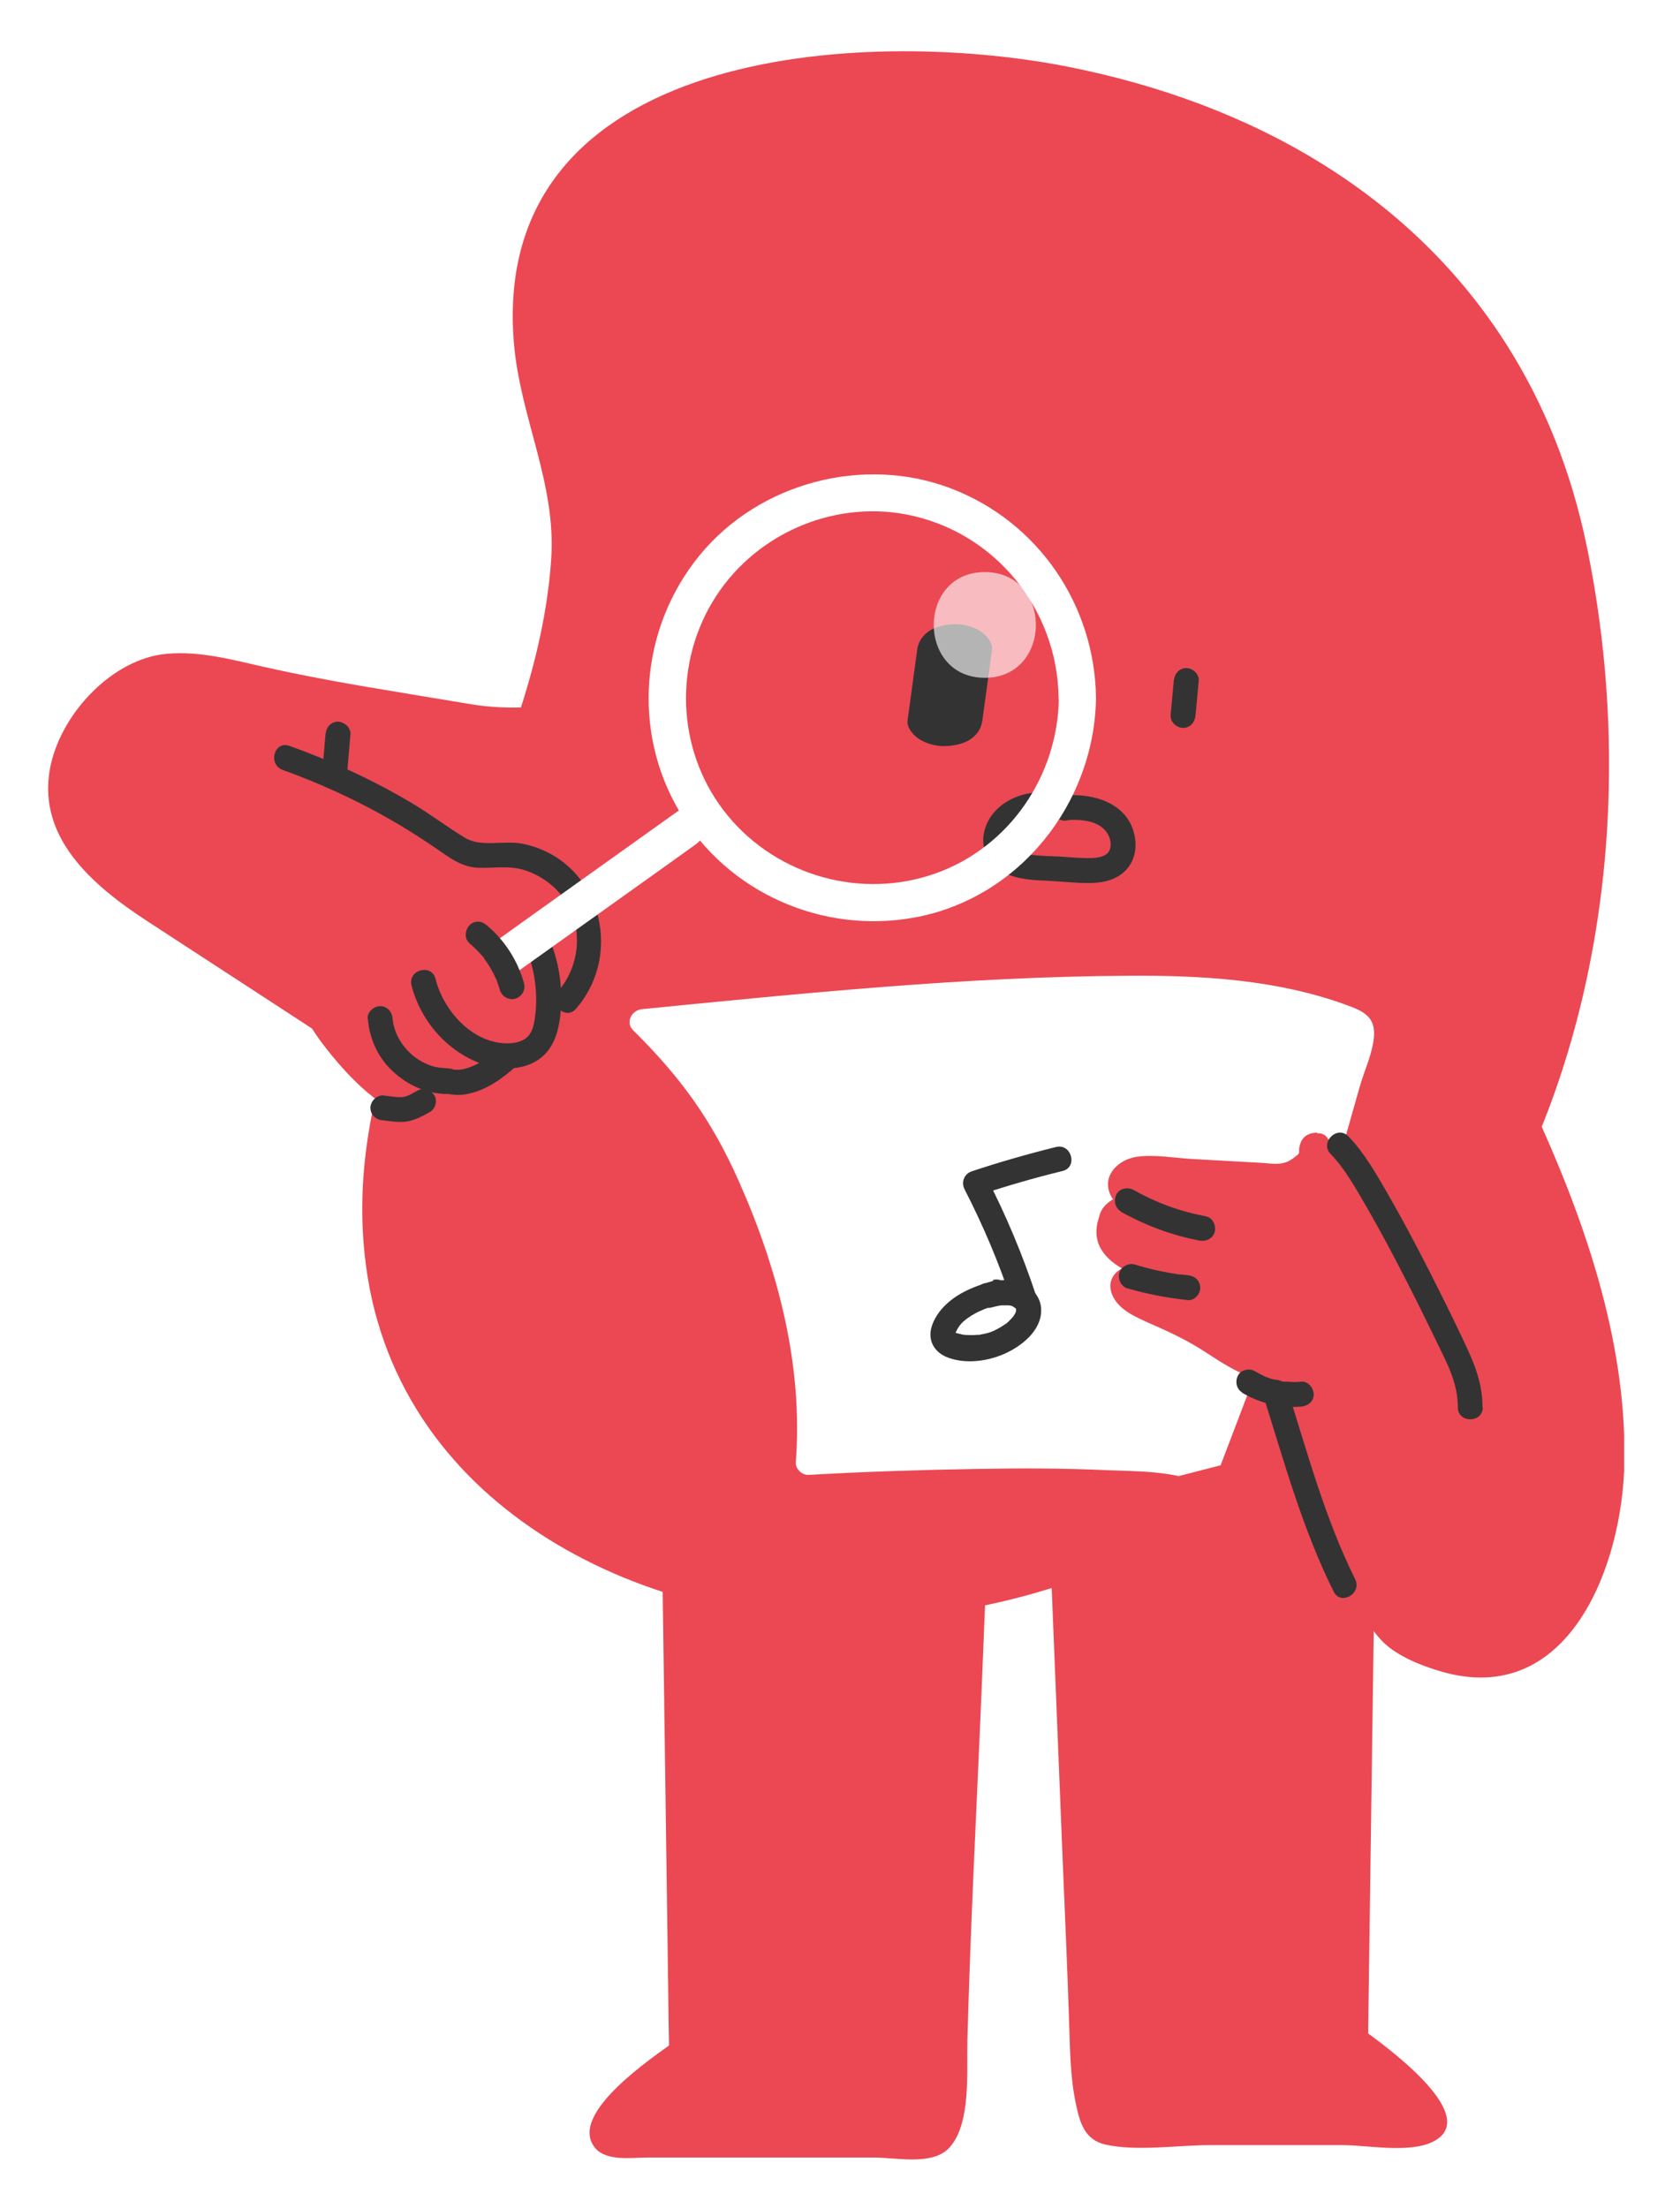<svg width="140" height="184" viewBox="0 0 140 184" fill="none" xmlns="http://www.w3.org/2000/svg">
<g clip-path="url(#clip0_286_1518)" filter="url(#filter0_d_286_1518)">
<path d="M125.413 24.977C117.579 12.551 104.488 4.842 88.738 1.766C71.927 -1.496 41.133 0.249 43.065 24.457C43.564 30.733 46.618 36.177 46.182 42.618C45.745 49.101 43.771 55.21 41.444 61.216C36.395 74.348 28.831 86.878 30.743 101.423C33.403 121.787 54.348 131.595 72.447 130.764C94.66 129.745 114.005 116.592 124.603 97.496C133.787 80.914 135.844 60.364 132 41.642C130.712 35.366 128.468 29.818 125.413 24.977Z" fill="#EB4853" stroke="#EB4853" stroke-width="0.5" stroke-miterlimit="10"/>
<path d="M111.034 90.805C111.823 88.042 112.613 85.278 113.403 82.514C113.486 82.203 113.569 81.849 113.403 81.558C113.257 81.309 112.987 81.184 112.717 81.081C106.13 78.483 98.878 78.275 91.813 78.4C79.013 78.629 66.254 79.896 53.496 81.164C55.491 83.096 57.34 85.174 59.086 87.335C59.086 87.335 68.727 102.816 67.377 117.901C67.377 117.901 95.304 116.301 100.436 118.67L111.034 90.826V90.805Z" fill="white"/>
<path d="M112.031 91.075C112.468 89.538 112.904 88 113.34 86.462C113.714 85.195 114.442 83.616 114.504 82.286C114.587 80.665 113.507 80.229 112.135 79.73C106.4 77.652 100.187 77.278 94.12 77.32C80.551 77.382 67.003 78.774 53.496 80.104C52.644 80.187 52.083 81.205 52.769 81.87C56.758 85.818 59.314 89.371 61.559 94.421C64.821 101.756 66.94 109.797 66.317 117.881C66.275 118.421 66.837 118.94 67.356 118.92C72.031 118.649 76.707 118.504 81.403 118.421C84.998 118.358 88.613 118.358 92.208 118.525C94.66 118.629 97.59 118.566 99.896 119.543C100.561 119.834 101.164 119.605 101.413 118.92C104.946 109.631 108.478 100.364 112.01 91.075C112.488 89.829 110.473 89.288 110.016 90.514C106.483 99.803 102.951 109.07 99.418 118.358L100.935 117.735C98.691 116.779 96.094 116.655 93.704 116.509C89.984 116.281 86.265 116.26 82.546 116.322C77.496 116.384 72.426 116.551 67.377 116.842L68.416 117.881C69.039 109.631 66.878 101.465 63.616 93.943C62.66 91.74 61.621 89.517 60.374 87.46C58.795 84.821 56.405 82.556 54.224 80.395L53.496 82.161C65.07 81.018 76.644 79.875 88.281 79.501C93.829 79.314 99.418 79.19 104.925 80.042C106.13 80.229 107.335 80.478 108.52 80.79C109.185 80.956 112.052 81.434 112.405 82.223C112.655 82.805 111.533 85.257 111.346 85.922C110.909 87.46 110.473 88.997 110.036 90.535C109.662 91.823 111.678 92.364 112.031 91.096V91.075Z" fill="white"/>
<path d="M112.946 165.964C115.231 167.584 117.288 169.496 119.075 171.657C119.366 172.031 119.678 172.468 119.574 172.925C119.408 173.59 118.535 173.735 117.829 173.735C109.496 173.735 101.143 173.735 92.81 173.735C92.436 173.735 92.042 173.735 91.709 173.548C91.19 173.257 90.982 172.634 90.857 172.052C90.338 169.912 90.109 167.709 90.151 165.506L88.426 122.597L113.631 116.114L112.946 165.943V165.964Z" fill="#EB4853"/>
<path d="M112.426 166.857C113.486 167.626 114.504 168.457 115.46 169.33C116.062 169.891 117.538 170.951 117.787 171.74C118.286 173.278 115.813 172.696 114.836 172.696C113.507 172.696 112.177 172.696 110.826 172.696C105.32 172.696 99.813 172.696 94.307 172.696C92.623 172.696 92.145 172.405 91.647 170.868C91.21 169.517 91.21 167.875 91.19 166.462C91.19 165.984 91.19 165.548 91.19 165.07C91.148 163.844 91.086 162.618 91.044 161.371C90.649 151.397 90.234 141.423 89.839 131.429C89.714 128.478 89.611 125.527 89.486 122.597L88.717 123.595C97.112 121.434 105.527 119.273 113.922 117.112L112.613 116.114C112.405 130.639 112.218 145.143 112.01 159.668L111.927 165.964C111.927 167.294 113.984 167.294 114.005 165.964C114.213 151.439 114.4 136.935 114.608 122.41L114.691 116.114C114.691 115.429 114.026 114.951 113.382 115.117C104.987 117.278 96.572 119.439 88.177 121.6C87.74 121.704 87.387 122.161 87.408 122.597C87.782 132.031 88.177 141.465 88.551 150.899C88.738 155.429 88.945 159.958 89.091 164.488C89.174 166.816 89.174 169.122 89.673 171.408C90.005 172.987 90.421 174.338 92.125 174.732C94.764 175.314 98.13 174.774 100.831 174.774C104.509 174.774 108.166 174.774 111.844 174.774C113.984 174.774 117.455 175.481 119.429 174.483C123.668 172.343 115.127 166.275 113.465 165.07C112.384 164.281 111.346 166.088 112.426 166.857Z" fill="#EB4853"/>
<path d="M116.062 92.841L114.587 98.348C114.442 98.868 114.753 99.491 115.314 99.636C115.875 99.782 116.436 99.47 116.603 98.909L118.078 93.403C118.223 92.883 117.912 92.26 117.351 92.114C116.79 91.969 116.229 92.281 116.062 92.841Z" fill="#333333"/>
<path d="M109.725 91.429C109.558 91.325 109.351 91.491 109.309 91.678C109.268 91.865 109.351 92.052 109.371 92.239C109.475 92.925 108.935 93.569 108.291 93.839C107.647 94.109 106.94 94.067 106.234 94.026C102.784 93.839 99.335 93.631 95.865 93.444C95.283 93.403 94.68 93.382 94.161 93.61C93.641 93.839 93.205 94.421 93.351 94.982C93.496 95.564 94.161 95.834 94.722 96.042C96.488 96.644 98.234 97.247 100 97.849C100 97.849 92.873 95.003 92.478 97.849C92.478 97.849 90.338 100.384 99.231 103.044C100.706 103.481 96.177 102.67 94.639 102.483C94.265 102.442 93.829 102.421 93.579 102.691C93.205 103.107 93.579 103.771 94.036 104.125C95.283 105.143 96.925 105.538 98.358 106.223C99.979 106.992 101.392 108.156 102.951 109.07C104.509 109.984 106.338 110.649 108.083 110.255C108.083 110.255 112.26 128.914 116.27 132.384C116.27 132.384 128.218 140.696 132.852 126.005C132.852 126.005 138.649 114.223 126.66 88.499L109.309 92.239" fill="#EB4853"/>
<path d="M109.725 90.39C109.101 90.431 108.603 90.639 108.374 91.283C108.042 92.177 108.644 91.927 107.647 92.613C106.816 93.195 105.922 92.945 104.966 92.904C103.096 92.8 101.226 92.696 99.356 92.592C97.881 92.509 96.218 92.197 94.743 92.405C93.268 92.613 91.834 93.901 92.499 95.501C92.852 96.353 93.683 96.727 94.494 97.039C96.218 97.704 98.005 98.244 99.772 98.847C101.06 99.283 101.538 97.33 100.333 96.852C98.67 96.187 96.842 95.647 95.034 95.564C94.12 95.522 93.101 95.605 92.374 96.208C91.751 96.707 91.668 97.164 91.585 97.434C90.13 101.797 96.405 102.712 99.065 104.083V102.296C99.709 101.964 99.065 102.171 98.608 102.068C98.088 101.943 97.548 101.901 97.029 101.818C96.281 101.694 95.491 101.507 94.722 101.486C92.956 101.423 91.855 102.878 92.998 104.457C93.621 105.309 94.701 105.787 95.616 106.203C97.382 106.971 98.961 107.699 100.561 108.758C103.055 110.4 105.382 111.73 108.457 111.314L107.169 110.587C108.395 116.052 109.87 121.558 111.948 126.753C112.842 128.997 113.86 131.865 115.855 133.361C117.039 134.255 118.598 134.857 119.99 135.273C130.733 138.494 135.221 126.442 135.366 117.881C135.553 107.532 131.917 97.309 127.636 88.042C127.429 87.605 126.888 87.481 126.473 87.564C120.696 88.81 114.92 90.057 109.122 91.304C107.813 91.595 108.374 93.59 109.683 93.299C115.46 92.052 121.236 90.805 127.034 89.558L125.87 89.081C129.631 97.247 132.79 106.078 133.268 115.158C133.455 118.608 133.268 122.119 132.125 125.403C131.626 126.857 130.317 130.078 128.717 131.636C126.743 133.569 124.104 134.088 121.465 133.507C120.031 133.174 118.307 132.613 117.122 131.678C115.585 130.473 114.712 127.979 113.985 126.192C111.907 120.997 110.431 115.491 109.205 110.026C109.081 109.423 108.457 109.236 107.917 109.299C105.091 109.673 102.868 107.719 100.665 106.307C98.94 105.205 96.966 104.686 95.221 103.647C94.888 103.46 94.535 103.543 95.159 103.605C95.45 103.647 95.74 103.688 96.031 103.73C96.655 103.834 97.257 103.938 97.881 104.021C98.566 104.125 99.481 104.416 100.146 104.083C100.81 103.751 100.831 102.649 100.146 102.296C98.213 101.299 95.886 101.132 94.182 99.657C93.829 99.366 93.579 99.075 93.392 98.68C93.309 98.493 93.434 98.597 93.434 98.473C93.434 98.39 93.101 98.951 93.475 98.41C93.746 98.036 93.517 97.995 93.953 97.746C94.556 97.392 95.803 97.746 96.405 97.87C97.569 98.099 98.712 98.473 99.813 98.888L100.374 96.894C99.252 96.499 98.109 96.125 96.987 95.73C96.301 95.501 94.286 95.086 95.678 94.525C96.488 94.192 98.504 94.67 99.418 94.733C100.707 94.816 102.016 94.878 103.304 94.961C105.008 95.065 107.294 95.584 108.894 94.795C109.351 94.566 109.808 94.213 110.078 93.777C110.39 93.278 110.203 92.364 110.431 92.031L109.538 92.551H109.787C111.117 92.447 111.117 90.369 109.787 90.452L109.725 90.39Z" fill="#EB4853"/>
<path d="M48.447 55.751C46.12 55.875 43.792 55.979 41.486 56.104C34.109 54.857 26.712 53.777 19.439 52.052C17.403 51.574 15.242 51.262 13.164 51.616C10.151 52.114 9.423 53.694 7.47 55.626C7.47 55.626 -0.26 63.73 11.917 71.273L26.753 80.935C26.753 80.935 32.01 89.434 37.434 88.457L48.468 55.73L48.447 55.751Z" fill="#EB4853"/>
<path d="M48.447 54.712C45.413 54.857 42.4 55.21 39.387 54.712C36.374 54.213 33.07 53.673 29.912 53.133C27.294 52.675 24.655 52.177 22.057 51.595C19.46 51.013 16.655 50.223 13.849 50.493C9.444 50.909 5.288 55.273 4.27 59.574C2.816 65.683 7.74 69.818 12.332 72.81L25.278 81.247C25.548 81.413 25.797 81.6 26.068 81.766C26.546 82.057 25.694 81.226 25.964 81.662C26.608 82.68 27.356 83.636 28.145 84.551C30.431 87.21 33.673 90.057 37.434 89.558C37.912 89.496 38.265 89.268 38.431 88.79C42.109 77.88 45.787 66.971 49.465 56.062C49.901 54.795 47.886 54.255 47.47 55.501C43.792 66.41 40.114 77.32 36.436 88.229L37.434 87.46C34.151 87.896 31.429 85.236 29.475 82.909C28.665 81.933 28.042 80.665 27.023 79.917C23.47 77.257 19.501 75.013 15.782 72.582C11.875 70.026 6.307 67.283 6.078 62.026C5.912 57.974 9.881 53.029 13.829 52.571C16.675 52.239 19.501 53.195 22.265 53.777C25.029 54.358 28.021 54.919 30.909 55.418C33.797 55.917 36.707 56.374 39.595 56.873C42.483 57.371 45.475 56.977 48.426 56.831C49.756 56.769 49.756 54.691 48.426 54.753L48.447 54.712Z" fill="#EB4853"/>
<path d="M105.257 112.249C107.003 117.797 108.54 123.429 111.138 128.644C111.74 129.849 113.527 128.79 112.925 127.605C110.41 122.535 108.956 117.07 107.252 111.709C106.857 110.442 104.841 110.982 105.257 112.27V112.249Z" fill="#333333"/>
<path d="M23.532 60.156C26.525 61.236 29.413 62.545 32.177 64.104C33.506 64.852 34.795 65.662 36.062 66.514C37.33 67.366 38.369 68.281 39.906 68.322C41.299 68.364 42.504 68.094 43.875 68.571C45.122 69.008 46.286 69.86 47.034 70.94C48.634 73.267 48.343 76.509 46.514 78.608C45.642 79.605 47.096 81.081 47.989 80.083C52.104 75.345 49.922 67.636 43.584 66.327C42.005 65.995 40.093 66.66 38.722 65.808C37.184 64.873 35.751 63.771 34.192 62.857C30.992 60.966 27.605 59.408 24.114 58.161C22.847 57.704 22.306 59.719 23.553 60.156H23.532Z" fill="#333333"/>
<path d="M97.818 52.717L97.548 55.626C97.527 55.875 97.673 56.187 97.86 56.353C98.047 56.54 98.338 56.665 98.587 56.665C98.836 56.665 99.127 56.561 99.314 56.353C99.501 56.145 99.585 55.917 99.626 55.626L99.896 52.717C99.917 52.468 99.772 52.156 99.585 51.99C99.397 51.803 99.107 51.678 98.857 51.678C98.608 51.678 98.317 51.782 98.13 51.99C97.943 52.197 97.86 52.426 97.818 52.717Z" fill="#333333"/>
<path d="M76.436 50.14C76.166 52.114 75.896 54.088 75.626 56.062C75.564 56.582 76.021 57.205 76.54 57.558C77.081 57.932 77.953 58.203 78.743 58.182C79.533 58.161 80.385 57.974 80.945 57.558C81.507 57.143 81.777 56.644 81.86 56.062C82.13 54.088 82.4 52.114 82.67 50.14C82.733 49.621 82.275 48.997 81.756 48.644C81.216 48.27 80.343 48 79.553 48.021C78.764 48.042 77.912 48.229 77.351 48.644C76.79 49.06 76.52 49.558 76.436 50.14Z" fill="#333333"/>
<g opacity="0.63">
<path d="M82.067 52.488C87.74 52.488 87.74 43.678 82.067 43.678C76.395 43.678 76.395 52.488 82.067 52.488Z" fill="white"/>
</g>
<path d="M123.543 113.288C123.543 110.899 122.587 109.049 121.61 106.992C120.821 105.33 119.99 103.668 119.158 102.026C118.036 99.823 116.873 97.621 115.626 95.46C114.67 93.818 113.694 92.073 112.364 90.701C111.429 89.745 109.953 91.221 110.888 92.177C112.093 93.423 112.966 95.023 113.839 96.519C115.044 98.597 116.166 100.717 117.268 102.878C118.099 104.499 118.909 106.14 119.699 107.782C120.571 109.59 121.486 111.21 121.486 113.288C121.486 114.618 123.564 114.618 123.564 113.288H123.543Z" fill="#333333"/>
<path d="M82.753 102.753C81.34 103.148 79.927 103.688 78.847 104.706C78.286 105.226 77.787 105.953 77.6 106.701C77.33 107.823 77.933 108.738 78.972 109.132C80.447 109.693 82.234 109.465 83.668 108.842C85.101 108.218 86.784 106.909 86.764 105.184C86.764 104.187 86.099 103.356 85.205 102.961C84.166 102.504 83.065 102.691 82.005 102.961C81.465 103.086 81.132 103.709 81.278 104.249C81.423 104.79 82.005 105.101 82.566 104.977C82.857 104.914 83.19 104.81 83.46 104.79C83.543 104.79 83.709 104.79 83.834 104.79C83.917 104.79 84 104.79 84.083 104.79C83.959 104.79 84.145 104.79 84.187 104.81C84.229 104.81 84.291 104.831 84.332 104.852C84.187 104.81 84.332 104.852 84.353 104.852C84.416 104.893 84.457 104.914 84.52 104.956C84.561 104.977 84.644 105.081 84.54 104.956C84.582 104.997 84.603 105.018 84.644 105.06C84.582 104.935 84.748 105.184 84.644 105.06C84.707 105.164 84.644 105.06 84.644 105.018C84.644 105.018 84.707 105.268 84.686 105.184C84.686 105.06 84.644 105.351 84.686 105.226C84.727 105.101 84.644 105.33 84.644 105.351C84.603 105.455 84.644 105.392 84.644 105.351C84.624 105.413 84.582 105.496 84.54 105.558C84.478 105.662 84.436 105.725 84.395 105.766C84.291 105.891 84.166 106.016 84.042 106.14C83.979 106.203 83.813 106.348 83.813 106.327C83.813 106.327 83.626 106.452 83.564 106.493C83.314 106.66 83.065 106.784 82.816 106.909C82.629 106.992 82.712 106.951 82.774 106.93C82.712 106.951 82.629 106.971 82.566 107.013C82.442 107.055 82.317 107.096 82.213 107.117C82.109 107.138 81.964 107.179 81.839 107.2C81.777 107.2 81.694 107.221 81.631 107.242C81.465 107.283 81.631 107.242 81.527 107.242C81.257 107.262 80.987 107.283 80.717 107.262C80.592 107.262 80.468 107.262 80.343 107.242C80.239 107.242 80.135 107.2 80.031 107.179C79.907 107.158 79.803 107.117 79.678 107.096C79.678 107.096 79.491 107.013 79.512 106.992C79.512 106.992 79.616 107.117 79.616 107.096C79.636 107.138 79.616 107.179 79.616 107.221C79.616 107.221 79.616 107.055 79.616 107.138C79.616 107.221 79.678 106.971 79.678 106.951C79.636 107.055 79.761 106.805 79.782 106.764C79.823 106.701 79.844 106.66 79.886 106.597C79.886 106.597 80.01 106.41 79.948 106.493C79.886 106.577 79.99 106.452 79.99 106.452C80.031 106.41 80.073 106.348 80.114 106.306C80.198 106.203 80.301 106.119 80.405 106.036C80.447 105.995 80.509 105.953 80.551 105.912C80.426 106.016 80.592 105.891 80.613 105.87C80.738 105.787 80.862 105.704 80.987 105.621C81.236 105.475 81.486 105.33 81.756 105.226C81.797 105.205 81.86 105.184 81.901 105.164C81.756 105.226 81.964 105.143 81.984 105.122C82.13 105.06 82.275 105.018 82.421 104.956C82.712 104.852 83.003 104.769 83.314 104.686C83.855 104.54 84.187 103.958 84.042 103.397C83.896 102.836 83.314 102.525 82.753 102.67V102.753Z" fill="#333333"/>
<path d="M86.348 104C85.226 100.592 83.834 97.267 82.192 94.088L81.569 95.605C83.875 94.836 86.182 94.171 88.551 93.59C89.839 93.278 89.299 91.262 87.99 91.595C85.642 92.177 83.314 92.842 81.008 93.61C80.343 93.818 80.073 94.525 80.385 95.127C81.943 98.161 83.273 101.299 84.332 104.54C84.748 105.808 86.764 105.268 86.327 103.979L86.348 104Z" fill="#333333"/>
<path d="M27.127 57.184L26.878 60.073C26.857 60.322 27.003 60.634 27.19 60.8C27.377 60.966 27.668 61.112 27.917 61.112C28.166 61.112 28.457 61.008 28.644 60.8C28.831 60.592 28.914 60.364 28.956 60.073L29.205 57.184C29.226 56.935 29.081 56.623 28.893 56.457C28.706 56.291 28.416 56.145 28.166 56.145C27.917 56.145 27.626 56.249 27.439 56.457C27.252 56.665 27.169 56.894 27.127 57.184Z" fill="#333333"/>
<path d="M34.296 78.13C35.044 81.06 37.226 83.595 40.073 84.634C41.34 85.091 42.836 85.216 44.104 84.717C45.787 84.052 46.431 82.577 46.66 80.873C46.93 78.857 46.701 76.758 46.016 74.847C45.828 74.327 45.309 73.974 44.727 74.12C44.208 74.265 43.813 74.868 44 75.408C44.602 77.132 44.831 78.982 44.582 80.79C44.499 81.434 44.332 82.161 43.813 82.535C43.335 82.888 42.712 82.971 42.109 82.951C39.262 82.847 36.935 80.166 36.291 77.569C35.958 76.281 33.964 76.821 34.296 78.13Z" fill="#333333"/>
<path d="M34.774 86.899C34.462 87.065 34.171 87.252 33.839 87.377L34.088 87.273C33.88 87.356 33.652 87.439 33.423 87.46L33.693 87.418C33.112 87.481 32.488 87.356 31.906 87.293C31.657 87.273 31.345 87.439 31.179 87.605C30.992 87.792 30.867 88.083 30.867 88.332C30.867 88.582 30.971 88.873 31.179 89.06C31.387 89.268 31.616 89.33 31.906 89.371C32.55 89.434 33.195 89.558 33.839 89.475C34.545 89.371 35.19 89.039 35.813 88.686C36.291 88.416 36.478 87.73 36.187 87.273C35.896 86.816 35.273 86.608 34.774 86.899Z" fill="#333333"/>
<path d="M30.66 80.956C30.805 82.68 31.574 84.281 32.883 85.423C33.548 86.005 34.275 86.462 35.106 86.774C35.48 86.919 35.855 87.023 36.249 87.086C36.478 87.127 36.727 87.148 36.977 87.169C37.018 87.169 37.496 87.19 37.143 87.148C37.828 87.252 38.369 87.314 39.054 87.148C40.634 86.816 42.005 85.777 43.169 84.717C44.166 83.803 42.691 82.348 41.693 83.242C40.779 84.094 39.74 84.862 38.577 85.112C38.514 85.112 38.14 85.174 38.431 85.153C38.369 85.153 38.286 85.153 38.223 85.153C38.099 85.153 37.953 85.153 37.808 85.153C37.621 85.153 38.057 85.236 37.912 85.153C37.87 85.153 37.828 85.153 37.787 85.132C37.745 85.132 37.704 85.112 37.683 85.091C37.143 84.987 36.602 85.029 36.062 84.862C35.522 84.696 34.961 84.405 34.504 84.052C33.548 83.283 32.821 82.14 32.717 80.894C32.675 80.332 32.281 79.855 31.678 79.855C31.158 79.855 30.597 80.332 30.639 80.894L30.66 80.956Z" fill="#333333"/>
<path d="M103.491 112.062C104.966 112.935 106.712 113.371 108.436 113.226C108.977 113.184 109.496 112.79 109.475 112.187C109.454 111.668 109.018 111.107 108.436 111.148C108.062 111.19 107.667 111.19 107.293 111.148C107.21 111.148 107.148 111.148 107.065 111.148C107.023 111.148 106.961 111.148 106.919 111.148C107.065 111.148 107.086 111.169 106.961 111.148C106.795 111.107 106.608 111.086 106.441 111.044C106.088 110.961 105.756 110.857 105.423 110.732C105.319 110.691 105.319 110.691 105.465 110.732C105.423 110.732 105.361 110.691 105.319 110.67C105.257 110.629 105.174 110.608 105.112 110.566C104.925 110.483 104.758 110.379 104.571 110.275C104.114 110.005 103.408 110.151 103.158 110.649C102.909 111.148 103.034 111.771 103.532 112.062H103.491Z" fill="#333333"/>
<path d="M93.974 103.377C95.616 103.855 97.278 104.166 98.982 104.353C99.522 104.416 100.042 103.834 100.021 103.314C100 102.712 99.564 102.338 98.982 102.275C98.774 102.255 98.566 102.234 98.359 102.213C98.13 102.192 98.525 102.234 98.275 102.213C98.192 102.213 98.088 102.192 98.005 102.171C97.61 102.109 97.236 102.047 96.842 101.964C96.073 101.818 95.304 101.61 94.556 101.382C94.036 101.236 93.392 101.569 93.268 102.109C93.143 102.649 93.434 103.231 93.995 103.397L93.974 103.377Z" fill="#333333"/>
<path d="M93.392 96.977C95.429 98.12 97.652 98.951 99.938 99.387C100.478 99.491 101.081 99.242 101.226 98.66C101.351 98.14 101.081 97.496 100.499 97.371C98.296 96.956 96.343 96.229 94.452 95.169C93.974 94.899 93.288 95.044 93.039 95.543C92.79 96.042 92.914 96.686 93.413 96.956L93.392 96.977Z" fill="#333333"/>
<path d="M56.779 167.003C54.493 168.623 52.436 170.535 50.649 172.696C50.358 173.07 50.047 173.506 50.151 173.964C50.317 174.629 51.19 174.774 51.896 174.774C60.228 174.774 68.582 174.774 76.914 174.774C77.288 174.774 77.683 174.774 78.016 174.587C78.535 174.296 78.743 173.673 78.867 173.091C79.387 170.951 79.615 168.748 79.574 166.545L81.299 123.636L56.176 122.473L56.779 166.982V167.003Z" fill="#EB4853"/>
<path d="M56.26 166.109C54.41 167.46 47.449 172.073 49.507 174.899C50.421 176.166 52.582 175.813 53.891 175.813C57.236 175.813 60.561 175.813 63.907 175.813C66.899 175.813 69.912 175.813 72.904 175.813C74.733 175.813 77.787 176.52 79.158 174.94C80.925 172.925 80.551 168.665 80.613 166.171C80.883 155.907 81.444 145.642 81.86 135.397C82.026 131.491 82.171 127.564 82.338 123.657C82.358 123.075 81.839 122.639 81.299 122.618C72.925 122.223 64.551 121.849 56.177 121.455C55.616 121.434 55.138 121.953 55.138 122.494C55.325 135.481 55.491 148.468 55.678 161.434C55.699 163.283 55.719 165.133 55.761 166.982C55.761 168.312 57.86 168.312 57.839 166.982C57.652 153.995 57.486 141.008 57.299 128.042C57.278 126.192 57.257 124.343 57.216 122.494L56.177 123.533C64.551 123.927 72.925 124.301 81.299 124.696L80.26 123.657C79.948 131.242 79.657 138.826 79.345 146.41L78.764 161.081C78.618 164.468 78.764 168.145 78.161 171.449C77.787 173.527 76.873 173.735 74.919 173.735C73.423 173.735 71.927 173.735 70.41 173.735C67.418 173.735 64.405 173.735 61.413 173.735C59.917 173.735 58.421 173.735 56.904 173.735C55.865 173.735 53.309 174.192 52.395 173.735H51.896C51.709 173.195 51.834 172.779 52.208 172.468C52.52 171.907 53.184 171.408 53.662 170.951C54.805 169.829 56.031 168.831 57.299 167.896C58.358 167.107 57.34 165.32 56.26 166.109Z" fill="#EB4853"/>
<path d="M56.426 63.647C52.125 66.722 47.803 69.797 43.501 72.873L41.652 74.203C40.966 74.701 40.634 75.553 41.091 76.343C41.486 77.029 42.525 77.403 43.231 76.904C47.532 73.829 51.855 70.753 56.156 67.678L58.005 66.348C58.691 65.849 59.023 64.997 58.566 64.208C58.172 63.522 57.133 63.148 56.426 63.647Z" fill="white"/>
<path d="M39.117 74.618C39.449 74.888 39.74 75.179 40.031 75.491C40.093 75.574 40.177 75.657 40.239 75.719C40.281 75.761 40.322 75.803 40.343 75.865C40.426 75.969 40.343 75.865 40.301 75.823C40.426 76.01 40.571 76.177 40.675 76.364C40.904 76.717 41.112 77.091 41.278 77.465C41.278 77.507 41.319 77.548 41.34 77.59C41.403 77.714 41.257 77.382 41.34 77.569C41.382 77.673 41.423 77.756 41.444 77.86C41.527 78.068 41.59 78.275 41.652 78.504C41.797 79.023 42.4 79.397 42.94 79.231C43.48 79.065 43.813 78.525 43.668 77.943C43.148 76.073 42.068 74.369 40.571 73.122C40.343 72.935 40.135 72.81 39.844 72.81C39.595 72.81 39.283 72.914 39.117 73.122C38.764 73.496 38.66 74.223 39.117 74.597V74.618Z" fill="#333333"/>
<path d="M88.987 62.358C86.847 61.59 83.979 62.068 82.608 64C82.026 64.81 81.756 65.933 82.067 66.888C82.4 67.927 83.231 68.613 84.228 68.966C85.226 69.32 86.265 69.361 87.304 69.403C88.509 69.465 89.714 69.61 90.919 69.59C92 69.569 93.122 69.299 93.87 68.468C94.618 67.636 94.764 66.535 94.514 65.496C93.912 62.899 91.065 62.088 88.717 62.296C88.156 62.338 87.678 62.733 87.678 63.335C87.678 63.855 88.156 64.416 88.717 64.374C89.964 64.249 91.709 64.332 92.353 65.579C92.582 66.016 92.623 66.556 92.436 66.909C92.208 67.366 91.543 67.491 90.982 67.512C90.088 67.532 89.195 67.449 88.322 67.387C87.491 67.346 86.639 67.346 85.829 67.221C85.288 67.138 84.623 66.992 84.27 66.618C84.125 66.452 84.041 66.286 84.021 66.12C84 65.953 84.021 65.704 84.145 65.475C84.81 64.021 87.034 63.855 88.447 64.353C88.966 64.54 89.59 64.145 89.735 63.626C89.901 63.044 89.548 62.545 89.008 62.338L88.987 62.358Z" fill="#333333"/>
<path d="M88.239 54.171C88.156 60.634 84.146 66.577 77.995 68.779C71.844 70.982 64.842 69.049 60.665 64C56.488 58.951 56.052 51.74 59.356 46.192C62.66 40.644 69.226 37.673 75.543 38.878C82.878 40.291 88.114 46.733 88.218 54.151C88.239 56.145 91.356 56.166 91.335 54.151C91.231 46.4 86.494 39.46 79.221 36.696C71.948 33.932 63.262 36.218 58.296 42.286C53.33 48.353 52.644 56.977 56.655 63.688C60.665 70.4 68.499 73.849 76.146 72.478C84.935 70.899 91.21 62.961 91.335 54.151C91.356 52.135 88.239 52.135 88.218 54.151L88.239 54.171Z" fill="white"/>
</g>
<defs>
<filter id="filter0_d_286_1518" x="0" y="0" width="139.345" height="184" filterUnits="userSpaceOnUse" color-interpolation-filters="sRGB">
<feFlood flood-opacity="0" result="BackgroundImageFix"/>
<feColorMatrix in="SourceAlpha" type="matrix" values="0 0 0 0 0 0 0 0 0 0 0 0 0 0 0 0 0 0 127 0" result="hardAlpha"/>
<feOffset dy="4"/>
<feGaussianBlur stdDeviation="2"/>
<feComposite in2="hardAlpha" operator="out"/>
<feColorMatrix type="matrix" values="0 0 0 0 0 0 0 0 0 0 0 0 0 0 0 0 0 0 0.25 0"/>
<feBlend mode="normal" in2="BackgroundImageFix" result="effect1_dropShadow_286_1518"/>
<feBlend mode="normal" in="SourceGraphic" in2="effect1_dropShadow_286_1518" result="shape"/>
</filter>
<clipPath id="clip0_286_1518">
<rect width="131.345" height="176" fill="white" transform="translate(4)"/>
</clipPath>
</defs>
</svg>
